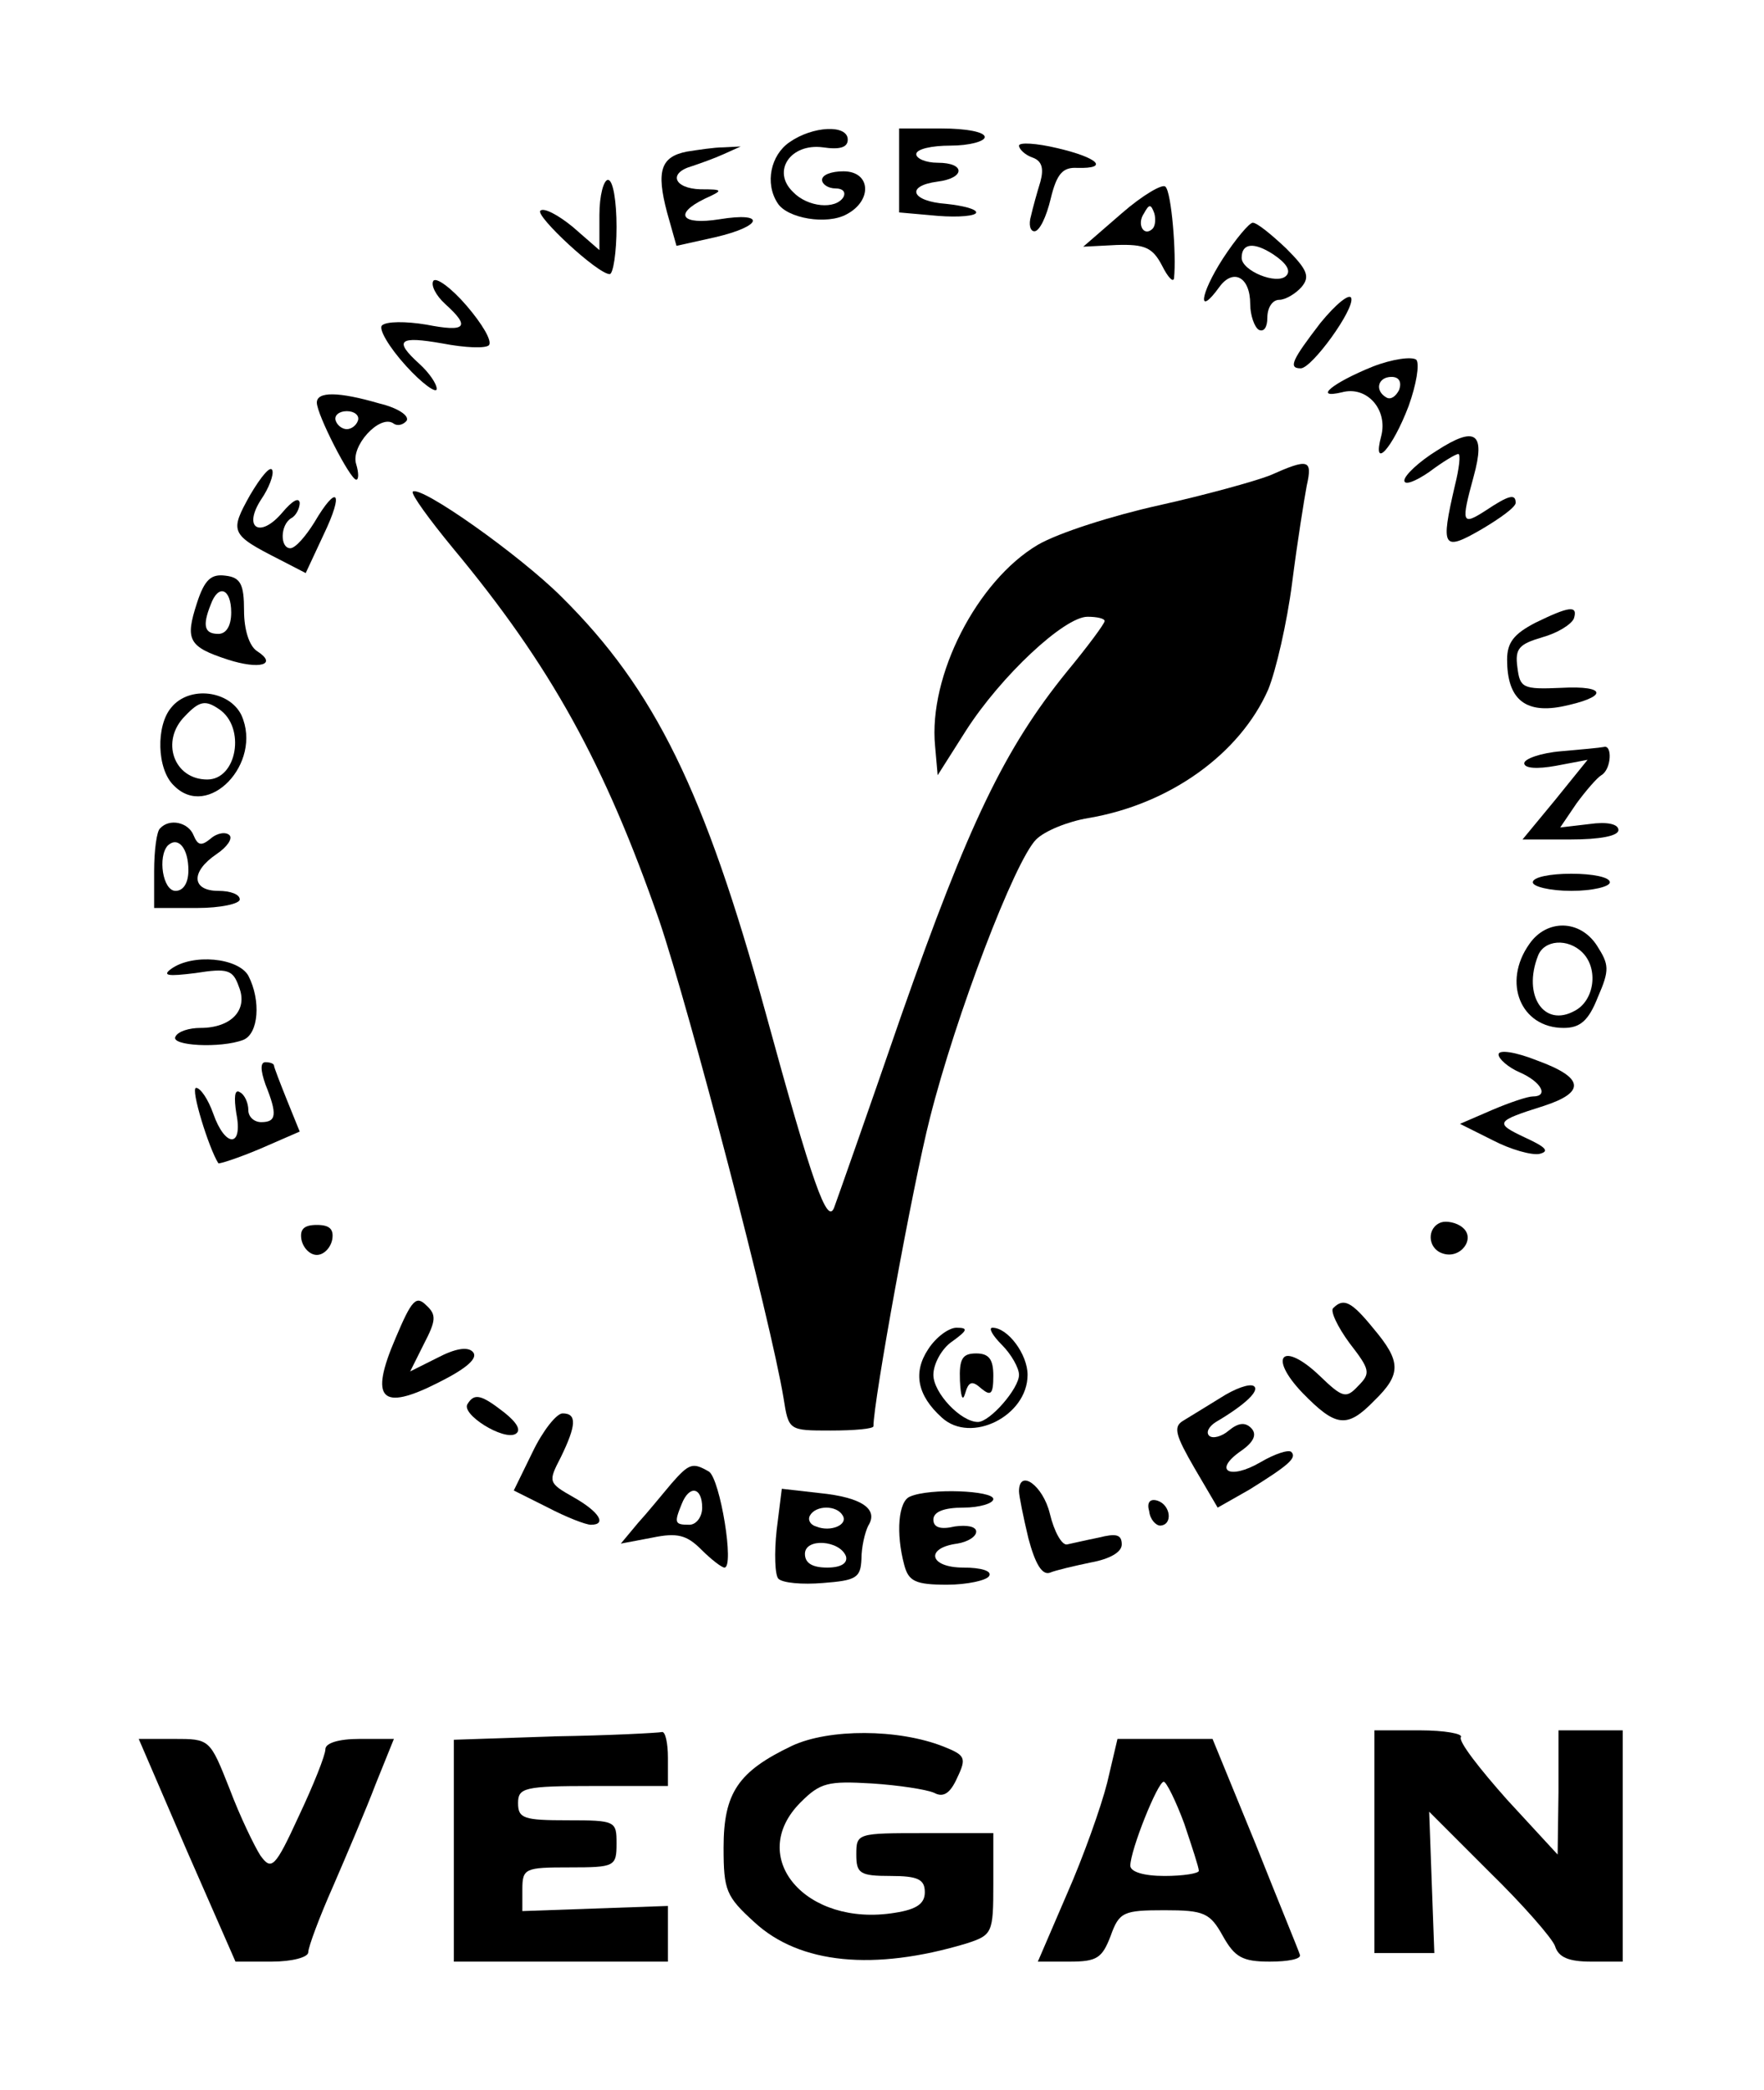 <?xml version="1.0" standalone="no"?>
<!DOCTYPE svg PUBLIC "-//W3C//DTD SVG 20010904//EN"
 "http://www.w3.org/TR/2001/REC-SVG-20010904/DTD/svg10.dtd">
<svg version="1.0" xmlns="http://www.w3.org/2000/svg"
 width="206pt" height="244pt" viewBox="0 0 206 244"
 preserveAspectRatio="xMidYMid meet">

<g transform="translate(0,244) scale(0.1,-0.1)"
fill="#000000" stroke="none">
<path d="M922 2274 c-22 -15 -29 -48 -14 -71 11 -18 58 -26 81 -13 30 16 28
50 -4 50 -14 0 -25 -4 -25 -10 0 -5 7 -10 16 -10 8 0 12 -4 9 -10 -9 -15 -42
-12 -59 6 -25 24 -3 57 35 52 20 -3 29 0 29 9 0 18 -41 16 -68 -3z"/>
<path d="M1050 2241 l0 -49 45 -4 c25 -2 45 0 45 4 0 4 -16 8 -35 10 -41 3
-48 21 -10 26 32 4 33 22 0 22 -14 0 -25 5 -25 10 0 6 18 10 40 10 22 0 40 5
40 10 0 6 -22 10 -50 10 l-50 0 0 -49z"/>
<path d="M1190 2270 c0 -4 7 -11 16 -14 11 -4 13 -13 9 -28 -4 -13 -9 -31 -11
-40 -3 -10 -1 -18 4 -18 6 0 14 17 19 38 7 29 14 37 31 36 38 -1 24 12 -23 23
-25 6 -45 7 -45 3z"/>
<path d="M802 2263 c-30 -6 -36 -22 -23 -71 l11 -39 45 10 c56 13 60 30 5 21
-44 -7 -54 6 -17 24 22 10 22 11 -5 11 -31 1 -38 19 -10 27 9 3 26 9 37 14
l20 9 -20 -1 c-11 0 -30 -3 -43 -5z"/>
<path d="M700 2189 l0 -41 -31 27 c-17 14 -34 23 -38 19 -6 -6 67 -74 81 -74
4 0 8 25 8 55 0 30 -4 55 -10 55 -5 0 -10 -18 -10 -41z"/>
<path d="M1310 2191 l-45 -39 39 2 c33 1 42 -3 53 -24 7 -14 13 -20 14 -15 3
28 -3 101 -10 107 -3 4 -27 -10 -51 -31z m36 -18 c-10 -10 -19 5 -10 18 6 11
8 11 12 0 2 -7 1 -15 -2 -18z"/>
<path d="M1428 2138 c-27 -42 -30 -69 -4 -33 16 22 36 12 36 -20 0 -13 5 -27
10 -30 6 -3 10 3 10 14 0 12 6 21 14 21 7 0 19 7 26 15 10 12 7 20 -18 45 -17
16 -34 30 -39 30 -4 0 -20 -19 -35 -42z m74 -20 c-11 -11 -52 6 -52 21 0 17
14 19 37 4 15 -10 21 -19 15 -25z"/>
<path d="M506 2112 c-3 -5 3 -17 14 -27 30 -27 24 -33 -22 -24 -24 4 -47 4
-52 -1 -4 -4 8 -25 28 -47 19 -21 36 -33 36 -27 0 6 -9 19 -20 29 -31 28 -24
33 27 24 26 -5 50 -6 54 -2 4 5 -8 25 -26 46 -18 21 -36 34 -39 29z"/>
<path d="M1542 2063 c-33 -43 -38 -53 -23 -53 13 0 63 69 59 82 -2 6 -18 -7
-36 -29z"/>
<path d="M1603 2012 c-47 -19 -70 -38 -36 -30 29 8 54 -20 46 -51 -11 -41 13
-15 32 35 9 25 13 49 9 54 -5 4 -28 1 -51 -8z m31 -27 c-4 -8 -10 -12 -15 -9
-14 8 -10 24 6 24 9 0 12 -6 9 -15z"/>
<path d="M370 1970 c0 -14 39 -90 46 -90 3 0 3 8 0 18 -7 21 27 58 43 48 5 -4
12 -2 16 3 3 6 -11 15 -32 20 -48 14 -73 14 -73 1z m48 -21 c-2 -6 -8 -10 -13
-10 -5 0 -11 4 -13 10 -2 6 4 11 13 11 9 0 15 -5 13 -11z"/>
<path d="M1678 1914 c-21 -13 -38 -29 -38 -35 0 -6 13 -1 29 10 16 12 31 21
34 21 3 0 1 -17 -4 -37 -17 -73 -14 -77 31 -51 22 13 40 26 40 31 0 11 -8 9
-35 -9 -28 -18 -29 -15 -14 40 14 51 2 59 -43 30z"/>
<path d="M292 1862 c-24 -43 -23 -46 34 -75 l31 -16 21 45 c24 50 16 60 -11
14 -10 -16 -22 -30 -28 -30 -12 0 -12 27 1 35 6 3 10 12 10 18 -1 7 -9 2 -20
-11 -26 -31 -47 -19 -25 15 9 13 15 29 13 34 -2 6 -13 -7 -26 -29z"/>
<path d="M1483 1885 c-18 -7 -76 -23 -130 -35 -54 -12 -117 -32 -141 -46 -71
-42 -128 -153 -120 -235 l3 -34 33 52 c41 64 115 133 142 133 11 0 20 -2 20
-5 0 -3 -20 -30 -44 -59 -73 -90 -115 -178 -193 -400 -40 -116 -76 -218 -79
-226 -8 -20 -25 27 -80 228 -71 258 -129 377 -238 485 -49 49 -165 131 -174
123 -2 -3 19 -32 47 -66 114 -137 177 -251 241 -435 36 -107 130 -466 145
-557 6 -38 6 -38 55 -38 28 0 50 2 50 5 0 29 46 282 66 360 30 119 99 300 124
325 10 10 37 21 61 25 95 16 177 75 210 150 9 22 22 78 28 125 6 47 14 97 17
113 7 31 2 32 -43 12z"/>
<path d="M230 1736 c-14 -43 -10 -51 36 -66 37 -12 59 -6 34 10 -9 6 -15 25
-15 47 0 31 -4 39 -22 41 -16 2 -24 -4 -33 -32z m40 -11 c0 -16 -6 -25 -15
-25 -16 0 -19 9 -9 34 9 25 24 19 24 -9z"/>
<path d="M1793 1713 c-25 -13 -33 -23 -33 -43 0 -45 20 -63 63 -55 55 11 55
25 0 22 -45 -2 -48 0 -51 24 -3 22 2 27 29 35 18 5 34 15 37 22 5 16 -6 14
-45 -5z"/>
<path d="M200 1614 c-18 -21 -17 -72 3 -91 40 -41 104 26 79 82 -14 29 -61 35
-82 9z m56 -2 c31 -21 21 -82 -14 -82 -39 0 -55 45 -26 74 17 18 24 19 40 8z"/>
<path d="M1823 1563 c-24 -2 -43 -9 -43 -14 0 -6 15 -7 37 -3 l37 7 -38 -47
-38 -46 56 0 c34 0 56 4 56 11 0 7 -13 10 -34 7 l-34 -4 19 28 c11 15 24 30
29 33 12 7 13 36 3 33 -5 -1 -27 -3 -50 -5z"/>
<path d="M187 1473 c-4 -3 -7 -26 -7 -50 l0 -43 50 0 c28 0 50 5 50 10 0 6
-11 10 -25 10 -31 0 -33 22 -2 43 12 8 19 18 15 22 -4 4 -14 3 -22 -4 -11 -9
-15 -8 -20 4 -6 15 -28 20 -39 8z m33 -49 c0 -15 -6 -24 -15 -24 -15 0 -21 40
-9 53 12 11 24 -3 24 -29z"/>
<path d="M1790 1410 c0 -5 20 -10 45 -10 25 0 45 5 45 10 0 6 -20 10 -45 10
-25 0 -45 -4 -45 -10z"/>
<path d="M1786 1338 c-32 -45 -10 -98 40 -98 19 0 29 8 40 36 14 32 13 38 -1
60 -20 31 -59 31 -79 2z m62 -10 c19 -19 14 -56 -9 -68 -36 -20 -61 18 -43 64
7 19 35 21 52 4z"/>
<path d="M200 1309 c-11 -8 -4 -9 28 -5 38 6 44 4 51 -16 11 -27 -9 -48 -45
-48 -13 0 -26 -4 -29 -10 -7 -11 53 -14 79 -4 18 7 21 46 6 75 -12 21 -65 26
-90 8z"/>
<path d="M1750 1209 c0 -5 11 -15 25 -21 25 -11 34 -28 15 -28 -6 0 -27 -7
-48 -16 l-37 -16 38 -19 c21 -11 46 -18 55 -16 12 3 7 8 -17 19 -36 17 -35 19
22 37 49 16 47 33 -8 53 -25 10 -45 13 -45 7z"/>
<path d="M310 1174 c14 -35 13 -44 -5 -44 -8 0 -15 6 -15 14 0 8 -4 18 -10 21
-6 4 -7 -6 -4 -25 8 -40 -13 -40 -27 0 -6 17 -15 30 -20 30 -7 0 15 -71 26
-88 1 -1 23 6 49 17 l46 20 -15 37 c-8 20 -15 38 -15 40 0 2 -4 4 -10 4 -6 0
-6 -9 0 -26z"/>
<path d="M1683 1013 c-17 -6 -16 -30 1 -36 21 -8 40 17 24 30 -7 6 -19 8 -25
6z"/>
<path d="M352 993 c2 -10 10 -18 18 -18 8 0 16 8 18 18 2 12 -3 17 -18 17 -15
0 -20 -5 -18 -17z"/>
<path d="M462 878 c-31 -72 -17 -86 50 -52 34 17 47 29 40 36 -6 6 -20 4 -41
-7 l-32 -16 16 32 c14 27 15 34 3 45 -12 12 -17 7 -36 -38z"/>
<path d="M1557 913 c-4 -3 5 -22 19 -41 24 -31 25 -35 10 -50 -14 -15 -18 -14
-45 12 -43 41 -61 23 -20 -20 39 -40 52 -42 84 -9 32 31 31 46 -1 84 -26 32
-35 36 -47 24z"/>
<path d="M1084 865 c-18 -27 -13 -54 16 -80 34 -31 100 2 100 50 0 24 -23 55
-41 55 -5 0 0 -9 11 -20 11 -11 20 -27 20 -35 0 -16 -34 -55 -48 -55 -20 0
-52 34 -52 55 0 13 10 31 22 39 18 13 19 16 5 16 -9 0 -24 -11 -33 -25z"/>
<path d="M1121 828 c1 -18 3 -25 6 -15 4 14 8 16 19 6 11 -9 14 -7 14 15 0 19
-5 26 -20 26 -16 0 -20 -6 -19 -32z"/>
<path d="M1425 808 c-16 -10 -36 -22 -44 -27 -11 -7 -8 -17 14 -55 l27 -46 37
21 c45 28 56 37 49 44 -3 3 -19 -2 -36 -12 -36 -21 -56 -10 -23 13 16 11 19
20 12 27 -7 7 -15 6 -26 -3 -8 -7 -19 -10 -23 -6 -4 4 0 11 8 16 34 20 52 37
44 42 -5 3 -22 -3 -39 -14z"/>
<path d="M546 801 c-8 -12 42 -43 56 -35 7 4 2 13 -13 25 -27 21 -35 23 -43
10z"/>
<path d="M622 745 l-22 -45 40 -20 c21 -11 44 -20 50 -20 19 0 10 15 -20 32
-30 17 -30 18 -15 47 18 37 19 51 2 51 -7 0 -23 -20 -35 -45z"/>
<path d="M784 708 c-11 -13 -28 -34 -39 -46 l-20 -24 37 7 c29 6 40 3 57 -14
12 -12 24 -21 27 -21 12 0 -5 103 -18 112 -19 11 -23 10 -44 -14z m36 -28 c0
-11 -7 -20 -15 -20 -17 0 -18 2 -9 24 9 23 24 20 24 -4z"/>
<path d="M1190 699 c0 -5 5 -30 11 -55 8 -30 16 -43 25 -40 7 3 29 8 48 12 22
4 36 12 36 21 0 12 -7 13 -27 8 -15 -3 -32 -7 -37 -8 -6 -1 -15 15 -20 36 -8
33 -36 53 -36 26z"/>
<path d="M907 654 c-3 -27 -2 -53 2 -57 5 -5 28 -7 52 -5 39 3 44 6 45 28 0
14 4 31 8 39 12 19 -7 33 -57 38 l-44 5 -6 -48z m77 17 c7 -11 -14 -20 -31
-13 -7 2 -10 8 -7 13 7 12 31 12 38 0z m4 -48 c2 -8 -6 -13 -22 -13 -17 0 -26
5 -26 16 0 19 41 16 48 -3z"/>
<path d="M1063 693 c-14 -5 -17 -43 -7 -80 5 -19 13 -23 50 -23 23 0 46 5 49
10 4 6 -9 10 -30 10 -40 0 -45 23 -7 28 12 2 22 8 22 14 0 6 -11 8 -25 6 -17
-4 -25 -1 -25 8 0 9 12 14 35 14 19 0 35 5 35 10 0 10 -74 13 -97 3z"/>
<path d="M1342 676 c1 -10 8 -17 13 -17 15 1 12 24 -3 29 -9 3 -13 -2 -10 -12z"/>
<path d="M648 413 l-118 -4 0 -129 0 -130 125 0 125 0 0 33 0 32 -85 -3 -85
-3 0 25 c0 25 3 26 55 26 53 0 55 1 55 28 0 26 -1 27 -57 27 -51 0 -58 2 -58
20 0 18 7 20 88 20 l87 0 0 33 c0 17 -3 31 -7 30 -5 -1 -61 -4 -125 -5z"/>
<path d="M925 402 c-63 -30 -80 -55 -80 -119 0 -50 3 -57 36 -87 53 -49 140
-57 247 -25 31 10 32 12 32 70 l0 59 -80 0 c-79 0 -80 0 -80 -25 0 -22 4 -25
40 -25 32 0 40 -4 40 -19 0 -13 -9 -20 -35 -24 -104 -17 -174 65 -110 129 23
23 32 25 83 22 31 -2 64 -7 73 -11 11 -6 19 0 27 18 11 23 9 26 -16 36 -53 21
-134 21 -177 1z"/>
<path d="M1605 290 l0 -130 35 0 35 0 -3 82 -3 83 70 -70 c39 -38 74 -78 77
-87 4 -13 16 -18 42 -18 l37 0 0 135 0 135 -37 0 -38 0 0 -72 -1 -73 -59 64
c-32 36 -57 68 -54 73 3 4 -19 8 -48 8 l-53 0 0 -130z"/>
<path d="M218 280 l57 -130 42 0 c24 0 43 5 43 11 0 6 13 41 29 77 16 37 39
91 50 120 l21 52 -40 0 c-25 0 -40 -5 -40 -12 0 -7 -14 -42 -31 -78 -28 -61
-32 -64 -45 -46 -7 11 -24 46 -36 78 -23 58 -23 58 -65 58 l-41 0 56 -130z"/>
<path d="M1293 359 c-7 -28 -28 -87 -47 -130 l-34 -79 37 0 c32 0 38 4 48 30
10 28 15 30 63 30 46 0 53 -3 68 -30 14 -25 23 -30 55 -30 21 0 37 3 35 8 -1
4 -25 62 -52 130 l-50 122 -55 0 -56 0 -12 -51z m90 -48 c9 -27 17 -51 17 -55
0 -3 -18 -6 -40 -6 -25 0 -40 5 -40 12 0 18 32 98 39 98 3 0 14 -22 24 -49z"/>
</g>
</svg>
